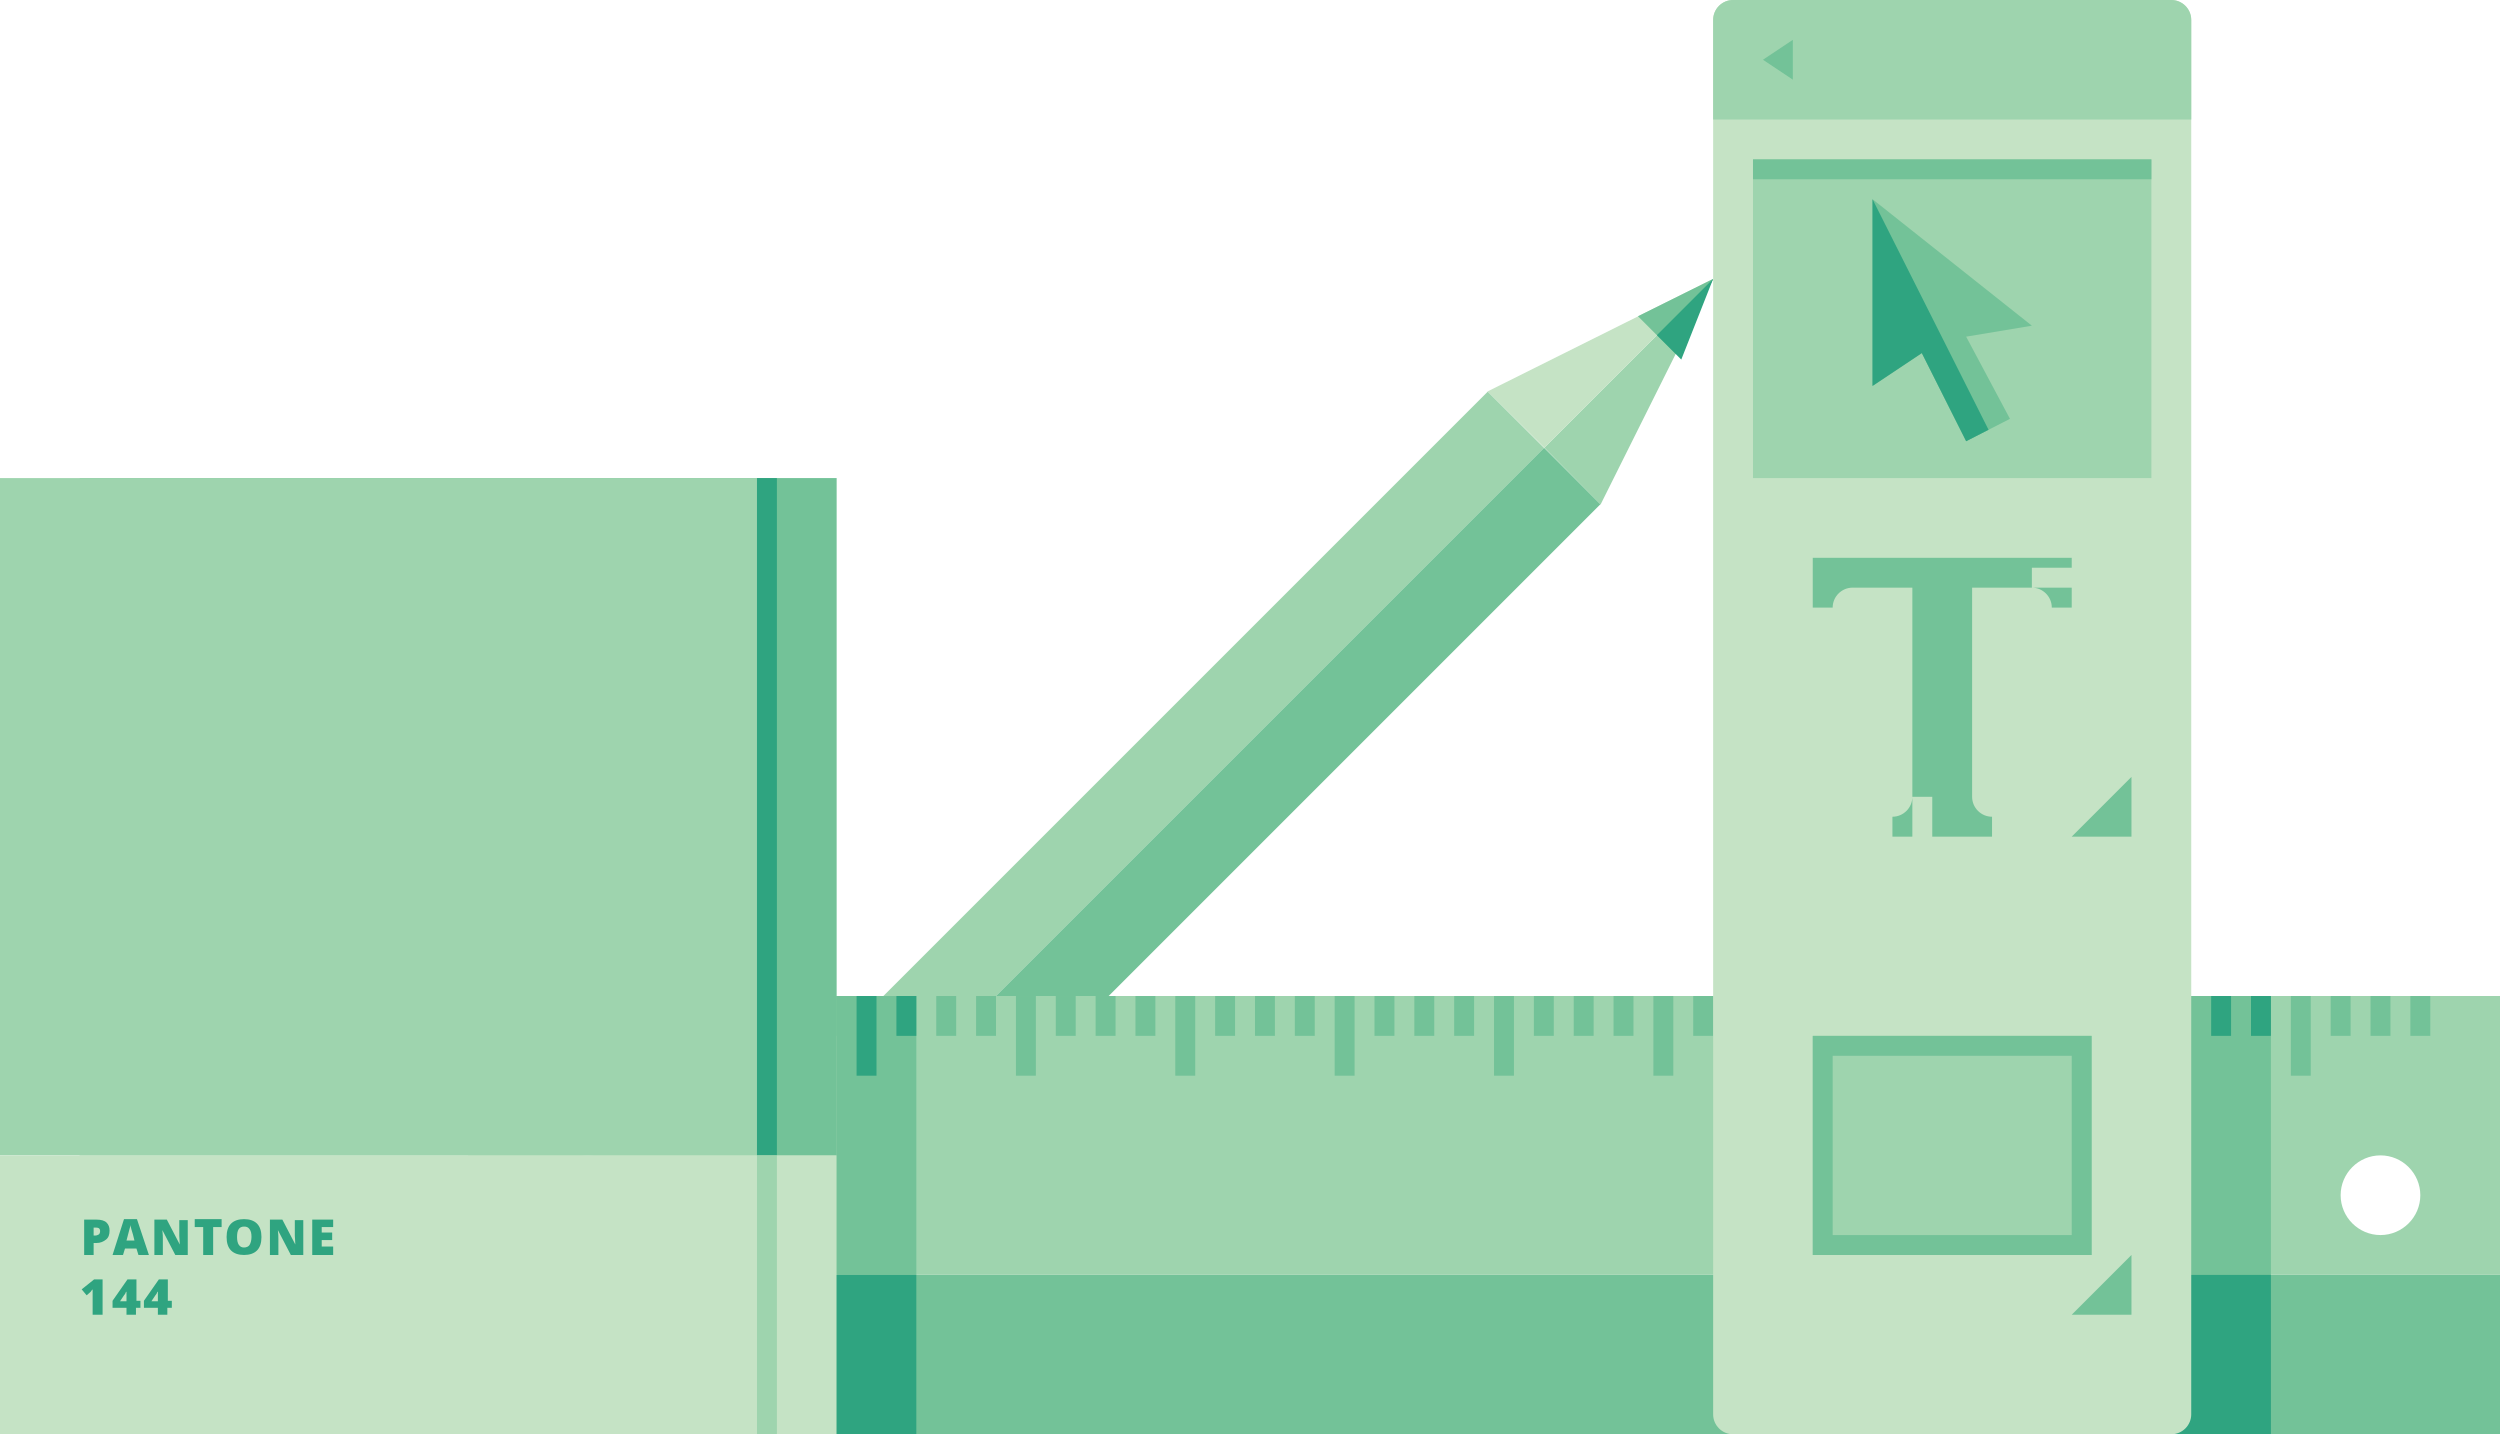 <svg xmlns="http://www.w3.org/2000/svg" width="502" height="288" viewBox="0 0 502 288"><path fill="#9ED4AE" d="M298.747 78.635l11.314 11.314-141.42 141.42-11.314-11.314z"/><path fill="#73C298" d="M310.06 89.929l11.314 11.314-141.42 141.42-11.314-11.314z"/><path fill="#9ED4AE" d="M321.4 101.3l22.6-45.3-33.9 33.9z"/><path fill="#C5E3C5" d="M310.1 89.9l33.9-33.9-45.3 22.6z"/><path fill="#9ED4AE" d="M155.2 240.6l-7.1-7.1c-1.2-1.2-3.1-1.2-4.2 0l-29.7 29.7c-1.2 1.2-1.2 3.1 0 4.2l9.2 9.2 31.8-31.8c1.2-1.2 1.2-3.1 0-4.2z"/><path fill="#73C298" d="M344 56l-15.1 7.5 7.6 7.6z"/><path fill="#2FA480" d="M337.6 72.2l6.4-16.2-11.3 11.3z"/><path fill="#C5E3C5" d="M157.331 219.985l11.314 11.314-28.284 28.284-11.314-11.314z"/><path fill="#73C298" d="M159.4 244.8l7.1 7.1c1.2 1.2 1.2 3.1 0 4.2l-29.7 29.7c-1.2 1.2-3.1 1.2-4.2 0l-9.2-9.2 31.8-31.8c1.2-1.2 3.1-1.2 4.2 0z"/><path fill="#9ED4AE" d="M168.645 231.421l11.314 11.314-28.284 28.284-11.314-11.314z"/><path stroke="#9ED4AE" stroke-width="4" stroke-miterlimit="10" fill="none" d="M151.7 225.7l11.3 11.3M134.7 242.7l11.3 11.3"/><path stroke="#73C298" stroke-width="4" stroke-miterlimit="10" fill="none" d="M146 254l11.3 11.3M163 237l11.3 11.3"/><path fill="#73C298" d="M94 256h408v32h-408z"/><path fill="#9ED4AE" d="M502 200h-408v56h408v-56zm-392 40c0-4.4 3.6-8 8-8s8 3.6 8 8-3.6 8-8 8-8-3.6-8-8zm360 0c0-4.4 3.6-8 8-8s8 3.6 8 8-3.6 8-8 8-8-3.6-8-8z"/><path fill="#73C298" d="M484 200h4v8h-4zM476 200h4v8h-4zM468 200h4v8h-4zM460 200h4v16h-4zM436 200h4v8h-4zM428 200h4v16h-4zM420 200h4v8h-4zM412 200h4v8h-4zM404 200h4v8h-4zM396 200h4v16h-4zM388 200h4v8h-4zM380 200h4v8h-4zM372 200h4v8h-4zM364 200h4v16h-4zM356 200h4v8h-4zM348 200h4v8h-4zM340 200h4v8h-4zM332 200h4v16h-4zM324 200h4v8h-4zM316 200h4v8h-4zM308 200h4v8h-4zM300 200h4v16h-4zM292 200h4v8h-4zM284 200h4v8h-4zM276 200h4v8h-4zM268 200h4v16h-4zM260 200h4v8h-4zM252 200h4v8h-4zM244 200h4v8h-4zM236 200h4v16h-4zM228 200h4v8h-4zM220 200h4v8h-4zM212 200h4v8h-4zM204 200h4v16h-4zM196 200h4v8h-4zM188 200h4v8h-4zM164 200h4v8h-4zM156 200h4v8h-4zM148 200h4v8h-4zM140 200h4v16h-4zM132 200h4v8h-4zM124 200h4v8h-4zM116 200h4v8h-4zM108 200h4v16h-4zM432 200h24v88h-24z"/><path fill="#2FA480" d="M432 256h24v32h-24z"/><path fill="#C5E3C5" d="M440 284c0 2.2-1.8 4-4 4h-88c-2.2 0-4-1.8-4-4v-280c0-2.2 1.8-4 4-4h88c2.2 0 4 1.8 4 4v280z"/><path fill="#9ED4AE" d="M436 0h-88c-2.2 0-4 1.8-4 4v20h96v-20c0-2.2-1.8-4-4-4z"/><path fill="#73C298" d="M360 8l-6 4 6 4z"/><path fill="#9ED4AE" d="M352 32h80v64h-80z"/><path fill="#73C298" d="M394.8 67.6l13.2-2.2-32-25.4v37.5l9.9-6.6 8.9 17.7 8.8-4.5z"/><path fill="#2FA480" d="M385.9 70.9l8.9 17.7 4.5-2.3-23.3-46.3v37.5z"/><path fill="#73C298" d="M352 32h80v4h-80z"/><g fill="#73C298"><path d="M384 118h12v50h-12zM384 160c0 2.2-1.8 4-4 4v4h8v-8h-4zM396 160c0 2.2 1.8 4 4 4v4h-8v-8h4zM372 118c-2.2 0-4 1.8-4 4h-4v-8h8v4zM408 118c2.2 0 4 1.8 4 4h4v-8h-8v4zM364 112h52v6h-52zM428 156v12h-12z"/></g><path fill="#9ED4AE" d="M364 208h56v44h-56z"/><path fill="#73C298" d="M416 212v36h-48v-36h48m4-4h-56v44h56v-44zM428 252v12h-12zM16 96h152v136h-152z"/><path fill="#C5E3C5" d="M16 232h152v56h-152z"/><path fill="#9ED4AE" d="M0 96h152v136h-152z"/><path fill="#C5E3C5" d="M0 232h152v56h-152z"/><g fill="#2FA480"><path d="M22 247.1c0 .8-.2 1.4-.7 1.8s-1.1.7-2 .7h-.5v2.4h-1.9v-7.1h2.5c.9 0 1.6.2 2 .6s.6.9.6 1.6zm-3.3 1h.4c.3 0 .5-.1.7-.2s.3-.4.3-.7c0-.5-.3-.7-.8-.7h-.5v1.6zM27.8 252l-.4-1.3h-2.3l-.4 1.3h-2.1l2.3-7.2h2.6l2.4 7.2h-2.1zm-.8-2.9l-.3-1.2c-.1-.3-.2-.6-.3-1s-.2-.7-.2-.9c0 .2-.1.4-.2.8s-.3 1.1-.6 2.3h1.6zM37.7 252h-2.5l-2.6-5c.1.8.1 1.4.1 1.8v3.2h-1.7v-7.1h2.5l2.6 5c0-.7-.1-1.3-.1-1.7v-3.2h1.7v7zM42.7 252h-1.9v-5.6h-1.7v-1.6h5.4v1.6h-1.7v5.6zM52.5 248.4c0 1.2-.3 2.1-.9 2.7s-1.5.9-2.6.9-2-.3-2.6-.9-.9-1.5-.9-2.7c0-1.2.3-2.1.9-2.7.6-.6 1.5-.9 2.6-.9s2 .3 2.6.9.9 1.5.9 2.7zm-4.9 0c0 1.4.5 2.1 1.4 2.1.5 0 .9-.2 1.1-.5s.4-.9.4-1.6c0-.7-.1-1.2-.4-1.6s-.6-.5-1.1-.5c-1 0-1.4.7-1.4 2.1zM60.9 252h-2.5l-2.6-5c.1.8.1 1.4.1 1.8v3.2h-1.7v-7.1h2.5l2.6 5c0-.7-.1-1.3-.1-1.7v-3.2h1.7v7zM66.9 252h-4.2v-7.1h4.2v1.5h-2.3v1.1h2.1v1.5h-2.1v1.3h2.3v1.7z"/></g><g fill="#2FA480"><path d="M20.6 264h-2v-5.1c-.1.1-.3.3-.4.5l-.8.7-1-1.2 2.5-2h1.7v7.1zM28.1 262.6h-.8v1.4h-1.9v-1.4h-2.8v-1.4l3-4.3h1.8v4.3h.8v1.4zm-2.7-1.4v-1.8h-.1c-.1.3-.2.5-.4.7l-.8 1.2h1.3zM34.4 262.6h-.8v1.4h-1.9v-1.4h-2.8v-1.4l3-4.3h1.8v4.3h.8v1.4zm-2.7-1.4v-1.8h-.1c-.1.3-.2.5-.4.7l-.8 1.2h1.3z"/></g><path fill="#2FA480" d="M152 96h4v136h-4z"/><path fill="#9ED4AE" d="M152 232h4v56h-4z"/><path fill="#73C298" d="M168 200h16v56h-16z"/><path fill="#2FA480" d="M168 256h16v32h-16zM180 200h4v8h-4zM172 200h4v16h-4zM452 200h4v8h-4zM444 200h4v8h-4z"/></svg>